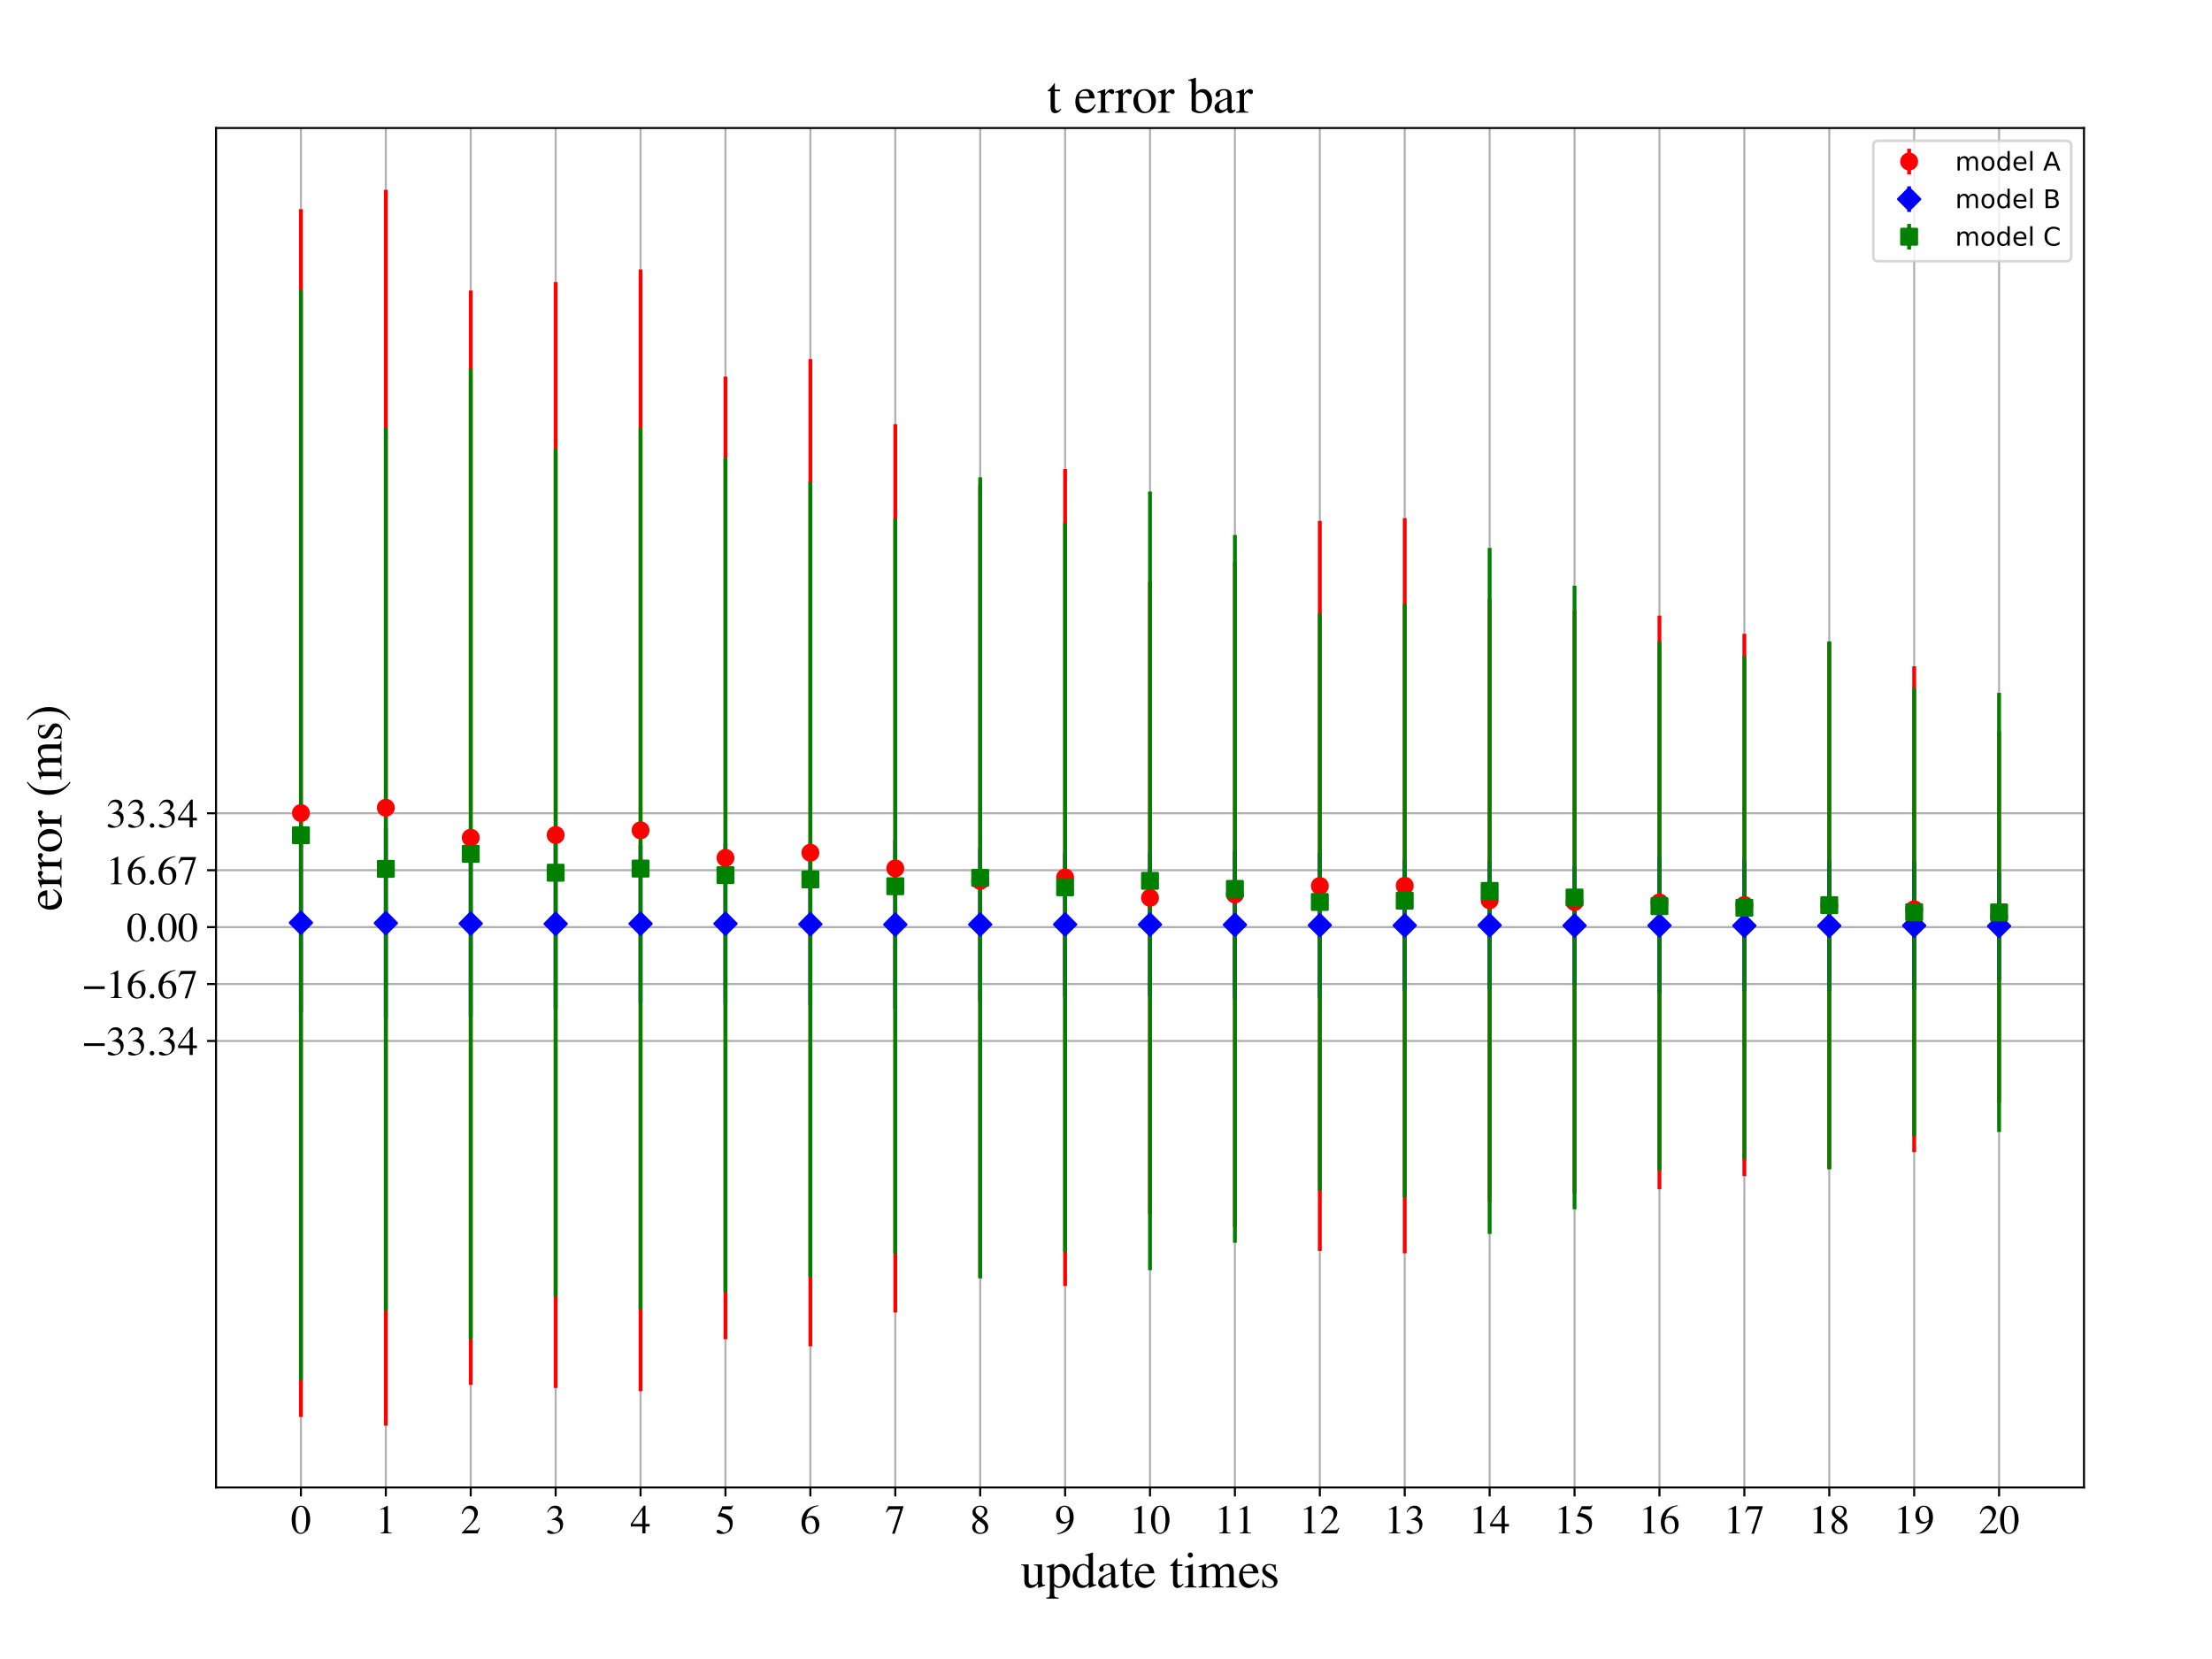 <?xml version="1.0" encoding="utf-8" standalone="no"?>
<!DOCTYPE svg PUBLIC "-//W3C//DTD SVG 1.1//EN"
  "http://www.w3.org/Graphics/SVG/1.1/DTD/svg11.dtd">
<!-- Created with matplotlib (https://matplotlib.org/) -->
<svg height="648pt" version="1.1" viewBox="0 0 864 648" width="864pt" xmlns="http://www.w3.org/2000/svg" xmlns:xlink="http://www.w3.org/1999/xlink">
 <defs>
  <style type="text/css">
*{stroke-linecap:butt;stroke-linejoin:round;}
  </style>
 </defs>
 <g id="figure_1">
  <g id="patch_1">
   <path d="M 0 648 
L 864 648 
L 864 0 
L 0 0 
z
" style="fill:#ffffff;"/>
  </g>
  <g id="axes_1">
   <g id="patch_2">
    <path d="M 84.375 581 
L 814 581 
L 814 50 
L 84.375 50 
z
" style="fill:#ffffff;"/>
   </g>
   <g id="matplotlib.axis_1">
    <g id="xtick_1">
     <g id="line2d_1">
      <path clip-path="url(#p4f33242cc6)" d="M 117.54 581 
L 117.54 50 
" style="fill:none;stroke:#b0b0b0;stroke-linecap:square;stroke-width:0.8;"/>
     </g>
     <g id="line2d_2">
      <defs>
       <path d="M 0 0 
L 0 3.5 
" id="m537f8d27cb" style="stroke:#000000;stroke-width:0.8;"/>
      </defs>
      <g>
       <use style="stroke:#000000;stroke-width:0.8;" x="117.54" xlink:href="#m537f8d27cb" y="581"/>
      </g>
     </g>
     <g id="text_1">
      <!-- 0 -->
      <defs>
       <path d="M 47.594 17.797 
Q 35.203 -1.406 25 -1.406 
Q 14.797 -1.406 8.594 8.391 
Q 2.406 18.203 2.406 33.594 
Q 2.406 48.094 8.594 57.844 
Q 14.797 67.594 25.406 67.594 
Q 35.203 67.594 41.391 58 
Q 47.594 48.406 47.594 33 
Q 47.594 17.797 35.203 -1.406 
z
M 25.094 65 
Q 12 65 12 32.703 
Q 12 1.203 25 1.203 
Q 38 1.203 38 32.797 
Q 38 48.5 34.703 56.75 
Q 31.406 65 25.094 65 
z
" id="FreeSerif-48"/>
      </defs>
      <g transform="translate(113.54 598.928)scale(0.16 -0.16)">
       <use xlink:href="#FreeSerif-48"/>
      </g>
     </g>
    </g>
    <g id="xtick_2">
     <g id="line2d_3">
      <path clip-path="url(#p4f33242cc6)" d="M 150.705 581 
L 150.705 50 
" style="fill:none;stroke:#b0b0b0;stroke-linecap:square;stroke-width:0.8;"/>
     </g>
     <g id="line2d_4">
      <g>
       <use style="stroke:#000000;stroke-width:0.8;" x="150.705" xlink:href="#m537f8d27cb" y="581"/>
      </g>
     </g>
     <g id="text_2">
      <!-- 1 -->
      <defs>
       <path d="M 18.297 59.297 
Q 16.5 59.297 11.094 57.094 
L 11.094 58.5 
L 29.094 67.594 
L 29.906 67.406 
L 29.906 7.406 
Q 29.906 3.797 31.703 2.688 
Q 33.5 1.594 39.406 1.5 
L 39.406 0 
L 11.797 0 
L 11.797 1.5 
Q 17.406 1.703 19.344 3.141 
Q 21.297 4.594 21.297 9.297 
L 21.297 54.594 
Q 21.297 59.297 18.297 59.297 
z
" id="FreeSerif-49"/>
      </defs>
      <g transform="translate(146.705 598.928)scale(0.16 -0.16)">
       <use xlink:href="#FreeSerif-49"/>
      </g>
     </g>
    </g>
    <g id="xtick_3">
     <g id="line2d_5">
      <path clip-path="url(#p4f33242cc6)" d="M 183.869 581 
L 183.869 50 
" style="fill:none;stroke:#b0b0b0;stroke-linecap:square;stroke-width:0.8;"/>
     </g>
     <g id="line2d_6">
      <g>
       <use style="stroke:#000000;stroke-width:0.8;" x="183.869" xlink:href="#m537f8d27cb" y="581"/>
      </g>
     </g>
     <g id="text_3">
      <!-- 2 -->
      <defs>
       <path d="M 3.094 47.703 
Q 3.594 50 4.094 51.703 
Q 4.594 53.406 6.25 56.656 
Q 7.906 59.906 9.953 62.047 
Q 12 64.203 15.641 65.891 
Q 19.297 67.594 23.906 67.594 
Q 31.703 67.594 37.047 62.5 
Q 42.406 57.406 42.406 49.906 
Q 42.406 38.594 29.594 25.203 
L 12.797 7.594 
L 36.703 7.594 
Q 40.094 7.594 41.75 8.75 
Q 43.406 9.906 46.203 14.203 
L 47.5 13.703 
L 42 0 
L 3 0 
L 3 1.203 
L 20.797 20.094 
Q 33.797 33.906 33.797 46.094 
Q 33.797 52.406 29.891 56.297 
Q 26 60.203 19.703 60.203 
Q 14.5 60.203 11.344 57.344 
Q 8.203 54.5 5.203 47.203 
z
" id="FreeSerif-50"/>
      </defs>
      <g transform="translate(179.869 598.928)scale(0.16 -0.16)">
       <use xlink:href="#FreeSerif-50"/>
      </g>
     </g>
    </g>
    <g id="xtick_4">
     <g id="line2d_7">
      <path clip-path="url(#p4f33242cc6)" d="M 217.034 581 
L 217.034 50 
" style="fill:none;stroke:#b0b0b0;stroke-linecap:square;stroke-width:0.8;"/>
     </g>
     <g id="line2d_8">
      <g>
       <use style="stroke:#000000;stroke-width:0.8;" x="217.034" xlink:href="#m537f8d27cb" y="581"/>
      </g>
     </g>
     <g id="text_4">
      <!-- 3 -->
      <defs>
       <path d="M 8.094 7.797 
Q 10.406 7.797 14.953 5 
Q 19.5 2.203 22.906 2.203 
Q 28.406 2.203 32.203 6.5 
Q 36 10.797 36 17.094 
Q 36 21 34.641 24 
Q 33.297 27 31.188 28.641 
Q 29.094 30.297 26.188 31.344 
Q 23.297 32.406 20.75 32.703 
Q 18.203 33 15.297 33 
L 15.297 34.297 
Q 18.703 35.5 21.141 36.641 
Q 23.594 37.797 26.297 39.75 
Q 29 41.703 30.453 44.5 
Q 31.906 47.297 31.906 50.906 
Q 31.906 55.594 28.844 58.594 
Q 25.797 61.594 20.906 61.594 
Q 16.203 61.594 12.641 59.047 
Q 9.094 56.5 6 51 
L 4.5 51.406 
Q 7.094 58.5 11.547 63.047 
Q 16 67.594 24.203 67.594 
Q 31.094 67.594 35.438 63.797 
Q 39.797 60 39.797 53.906 
Q 39.797 49.797 37.688 46.688 
Q 35.594 43.594 30.406 40.094 
Q 36.406 37.5 39.797 33.453 
Q 43.203 29.406 43.203 21.906 
Q 43.203 11.297 35.344 4.938 
Q 27.5 -1.406 15.594 -1.406 
Q 10.406 -1.406 7.344 0.141 
Q 4.297 1.703 4.297 4.297 
Q 4.297 5.906 5.344 6.844 
Q 6.406 7.797 8.094 7.797 
z
" id="FreeSerif-51"/>
      </defs>
      <g transform="translate(213.034 598.928)scale(0.16 -0.16)">
       <use xlink:href="#FreeSerif-51"/>
      </g>
     </g>
    </g>
    <g id="xtick_5">
     <g id="line2d_9">
      <path clip-path="url(#p4f33242cc6)" d="M 250.199 581 
L 250.199 50 
" style="fill:none;stroke:#b0b0b0;stroke-linecap:square;stroke-width:0.8;"/>
     </g>
     <g id="line2d_10">
      <g>
       <use style="stroke:#000000;stroke-width:0.8;" x="250.199" xlink:href="#m537f8d27cb" y="581"/>
      </g>
     </g>
     <g id="text_5">
      <!-- 4 -->
      <defs>
       <path d="M 47.203 23.094 
L 47.203 16.703 
L 37 16.703 
L 37 0 
L 29.297 0 
L 29.297 16.703 
L 1.203 16.703 
L 1.203 23.094 
L 32.594 67.594 
L 37 67.594 
L 37 23.094 
z
M 29.203 23.094 
L 29.203 57.406 
L 5.203 23.094 
z
" id="FreeSerif-52"/>
      </defs>
      <g transform="translate(246.199 598.928)scale(0.16 -0.16)">
       <use xlink:href="#FreeSerif-52"/>
      </g>
     </g>
    </g>
    <g id="xtick_6">
     <g id="line2d_11">
      <path clip-path="url(#p4f33242cc6)" d="M 283.364 581 
L 283.364 50 
" style="fill:none;stroke:#b0b0b0;stroke-linecap:square;stroke-width:0.8;"/>
     </g>
     <g id="line2d_12">
      <g>
       <use style="stroke:#000000;stroke-width:0.8;" x="283.364" xlink:href="#m537f8d27cb" y="581"/>
      </g>
     </g>
     <g id="text_6">
      <!-- 5 -->
      <defs>
       <path d="M 35.703 19.406 
Q 35.703 24.703 33.344 28.797 
Q 31 32.906 27.641 35.156 
Q 24.297 37.406 20.141 38.844 
Q 16 40.297 12.953 40.75 
Q 9.906 41.203 7.594 41.203 
Q 6.406 41.203 6.406 42 
Q 6.406 42.297 6.5 42.5 
L 17.406 66.203 
L 38.297 66.203 
Q 39.906 66.203 40.844 66.703 
Q 41.797 67.203 42.906 68.797 
L 43.797 68.094 
L 40 59.203 
Q 39.594 58.297 37.703 58.297 
L 18.094 58.297 
L 13.906 49.797 
Q 28.5 47.203 35.594 41.344 
Q 42.703 35.5 42.703 24.203 
Q 42.703 18.297 40.844 13.688 
Q 39 9.094 36.141 6.297 
Q 33.297 3.5 29.547 1.703 
Q 25.797 -0.094 22.344 -0.75 
Q 18.906 -1.406 15.406 -1.406 
Q 9.797 -1.406 6.5 0.25 
Q 3.203 1.906 3.203 4.797 
Q 3.203 8.5 7.5 8.5 
Q 10.297 8.5 14.75 5.391 
Q 19.203 2.297 21.797 2.297 
Q 27.703 2.297 31.703 7.25 
Q 35.703 12.203 35.703 19.406 
z
" id="FreeSerif-53"/>
      </defs>
      <g transform="translate(279.364 598.928)scale(0.16 -0.16)">
       <use xlink:href="#FreeSerif-53"/>
      </g>
     </g>
    </g>
    <g id="xtick_7">
     <g id="line2d_13">
      <path clip-path="url(#p4f33242cc6)" d="M 316.528 581 
L 316.528 50 
" style="fill:none;stroke:#b0b0b0;stroke-linecap:square;stroke-width:0.8;"/>
     </g>
     <g id="line2d_14">
      <g>
       <use style="stroke:#000000;stroke-width:0.8;" x="316.528" xlink:href="#m537f8d27cb" y="581"/>
      </g>
     </g>
     <g id="text_7">
      <!-- 6 -->
      <defs>
       <path d="M 25.797 -1.406 
Q 15.703 -1.406 9.547 6.641 
Q 3.406 14.703 3.406 27.906 
Q 3.406 32 4.203 36.344 
Q 5 40.703 7.703 46.25 
Q 10.406 51.797 14.703 56.188 
Q 19 60.594 26.75 64.047 
Q 34.5 67.5 44.594 68.406 
L 44.797 66.797 
Q 33 64.906 25.094 57.25 
Q 17.203 49.594 15.203 38.297 
Q 19.906 41.094 22.297 41.938 
Q 24.703 42.797 28 42.797 
Q 36.594 42.797 41.688 37.141 
Q 46.797 31.5 46.797 21.906 
Q 46.797 11.594 40.938 5.094 
Q 35.094 -1.406 25.797 -1.406 
z
M 24.203 38.203 
Q 17.406 38.203 15.047 35.203 
Q 12.703 32.203 12.703 26.297 
Q 12.703 14.703 16.5 8.047 
Q 20.297 1.406 26.906 1.406 
Q 32.203 1.406 35 5.844 
Q 37.797 10.297 37.797 18.5 
Q 37.797 27.906 34.25 33.047 
Q 30.703 38.203 24.203 38.203 
z
" id="FreeSerif-54"/>
      </defs>
      <g transform="translate(312.528 598.928)scale(0.16 -0.16)">
       <use xlink:href="#FreeSerif-54"/>
      </g>
     </g>
    </g>
    <g id="xtick_8">
     <g id="line2d_15">
      <path clip-path="url(#p4f33242cc6)" d="M 349.693 581 
L 349.693 50 
" style="fill:none;stroke:#b0b0b0;stroke-linecap:square;stroke-width:0.8;"/>
     </g>
     <g id="line2d_16">
      <g>
       <use style="stroke:#000000;stroke-width:0.8;" x="349.693" xlink:href="#m537f8d27cb" y="581"/>
      </g>
     </g>
     <g id="text_8">
      <!-- 7 -->
      <defs>
       <path d="M 44.906 66.203 
L 44.906 64.594 
L 23.703 -0.797 
L 17.203 -0.797 
L 37 58.797 
L 15.297 58.797 
Q 11.203 58.797 9.047 57.297 
Q 6.906 55.797 3.703 50.703 
L 2 51.5 
L 7.906 66.203 
z
" id="FreeSerif-55"/>
      </defs>
      <g transform="translate(345.693 598.928)scale(0.16 -0.16)">
       <use xlink:href="#FreeSerif-55"/>
      </g>
     </g>
    </g>
    <g id="xtick_9">
     <g id="line2d_17">
      <path clip-path="url(#p4f33242cc6)" d="M 382.858 581 
L 382.858 50 
" style="fill:none;stroke:#b0b0b0;stroke-linecap:square;stroke-width:0.8;"/>
     </g>
     <g id="line2d_18">
      <g>
       <use style="stroke:#000000;stroke-width:0.8;" x="382.858" xlink:href="#m537f8d27cb" y="581"/>
      </g>
     </g>
     <g id="text_9">
      <!-- 8 -->
      <defs>
       <path d="M 29 37.094 
Q 38 30.406 41.25 25.844 
Q 44.5 21.297 44.5 15.5 
Q 44.5 7.797 39.141 3.188 
Q 33.797 -1.406 24.797 -1.406 
Q 16.297 -1.406 10.938 3.188 
Q 5.594 7.797 5.594 15.094 
Q 5.594 20.203 8.047 23.641 
Q 10.5 27.094 18.594 33.203 
Q 10.703 40.094 8.453 43.5 
Q 6.203 46.906 6.203 51.797 
Q 6.203 58.594 11.594 63.094 
Q 17 67.594 25.203 67.594 
Q 32.703 67.594 37.547 63.594 
Q 42.406 59.594 42.406 53.406 
Q 42.406 48.297 39.406 44.688 
Q 36.406 41.094 29 37.094 
z
M 21.203 31.203 
Q 16.797 27.703 15 24.203 
Q 13.203 20.703 13.203 15.906 
Q 13.203 9.406 16.703 5.406 
Q 20.203 1.406 25.906 1.406 
Q 30.797 1.406 33.844 4.453 
Q 36.906 7.5 36.906 12.406 
Q 36.906 14 36.547 15.391 
Q 36.203 16.797 35.844 17.844 
Q 35.5 18.906 34.453 20.203 
Q 33.406 21.5 32.75 22.25 
Q 32.094 23 30.391 24.391 
Q 28.703 25.797 27.844 26.391 
Q 27 27 24.641 28.703 
Q 22.297 30.406 21.203 31.203 
z
M 26.094 38.906 
Q 26.203 39 27.453 39.844 
Q 28.703 40.703 29.25 41.203 
Q 29.797 41.703 30.938 42.75 
Q 32.094 43.797 32.688 44.75 
Q 33.297 45.703 34.047 47.047 
Q 34.797 48.406 35.141 50.047 
Q 35.5 51.703 35.5 53.5 
Q 35.5 58.703 32.5 61.75 
Q 29.5 64.797 24.406 64.797 
Q 19.703 64.797 16.641 62 
Q 13.594 59.203 13.594 54.906 
Q 13.594 50.703 16.5 47 
Q 19.406 43.297 26.094 38.906 
z
" id="FreeSerif-56"/>
      </defs>
      <g transform="translate(378.858 598.928)scale(0.16 -0.16)">
       <use xlink:href="#FreeSerif-56"/>
      </g>
     </g>
    </g>
    <g id="xtick_10">
     <g id="line2d_19">
      <path clip-path="url(#p4f33242cc6)" d="M 416.023 581 
L 416.023 50 
" style="fill:none;stroke:#b0b0b0;stroke-linecap:square;stroke-width:0.8;"/>
     </g>
     <g id="line2d_20">
      <g>
       <use style="stroke:#000000;stroke-width:0.8;" x="416.023" xlink:href="#m537f8d27cb" y="581"/>
      </g>
     </g>
     <g id="text_10">
      <!-- 9 -->
      <defs>
       <path d="M 5.906 -2.203 
L 5.594 -0.203 
Q 17 1.797 24.953 9.5 
Q 32.906 17.203 36 29.406 
Q 28.594 23.703 21 23.703 
Q 12.906 23.703 7.953 29.297 
Q 3 34.906 3 44 
Q 3 54.094 8.953 60.844 
Q 14.906 67.594 23.797 67.594 
Q 33.5 67.594 39.703 59.688 
Q 45.906 51.797 45.906 39.406 
Q 45.906 35.406 45.203 31.203 
Q 44.5 27 41.953 21.25 
Q 39.406 15.5 35.297 10.953 
Q 31.203 6.406 23.594 2.703 
Q 16 -1 5.906 -2.203 
z
M 24.594 28 
Q 26.5 28 28.891 28.547 
Q 31.297 29.094 33.75 30.938 
Q 36.203 32.797 36.203 35.5 
L 36.203 39.406 
Q 36.203 64.797 23 64.797 
Q 19.906 64.797 17.703 63.141 
Q 15.5 61.5 14.344 58.797 
Q 13.203 56.094 12.703 53.297 
Q 12.203 50.5 12.203 47.406 
Q 12.203 38.5 15.547 33.25 
Q 18.906 28 24.594 28 
z
" id="FreeSerif-57"/>
      </defs>
      <g transform="translate(412.023 598.928)scale(0.16 -0.16)">
       <use xlink:href="#FreeSerif-57"/>
      </g>
     </g>
    </g>
    <g id="xtick_11">
     <g id="line2d_21">
      <path clip-path="url(#p4f33242cc6)" d="M 449.188 581 
L 449.188 50 
" style="fill:none;stroke:#b0b0b0;stroke-linecap:square;stroke-width:0.8;"/>
     </g>
     <g id="line2d_22">
      <g>
       <use style="stroke:#000000;stroke-width:0.8;" x="449.188" xlink:href="#m537f8d27cb" y="581"/>
      </g>
     </g>
     <g id="text_11">
      <!-- 10 -->
      <g transform="translate(441.188 598.928)scale(0.16 -0.16)">
       <use xlink:href="#FreeSerif-49"/>
       <use x="50" xlink:href="#FreeSerif-48"/>
      </g>
     </g>
    </g>
    <g id="xtick_12">
     <g id="line2d_23">
      <path clip-path="url(#p4f33242cc6)" d="M 482.352 581 
L 482.352 50 
" style="fill:none;stroke:#b0b0b0;stroke-linecap:square;stroke-width:0.8;"/>
     </g>
     <g id="line2d_24">
      <g>
       <use style="stroke:#000000;stroke-width:0.8;" x="482.352" xlink:href="#m537f8d27cb" y="581"/>
      </g>
     </g>
     <g id="text_12">
      <!-- 11 -->
      <g transform="translate(474.352 598.928)scale(0.16 -0.16)">
       <use xlink:href="#FreeSerif-49"/>
       <use x="50" xlink:href="#FreeSerif-49"/>
      </g>
     </g>
    </g>
    <g id="xtick_13">
     <g id="line2d_25">
      <path clip-path="url(#p4f33242cc6)" d="M 515.517 581 
L 515.517 50 
" style="fill:none;stroke:#b0b0b0;stroke-linecap:square;stroke-width:0.8;"/>
     </g>
     <g id="line2d_26">
      <g>
       <use style="stroke:#000000;stroke-width:0.8;" x="515.517" xlink:href="#m537f8d27cb" y="581"/>
      </g>
     </g>
     <g id="text_13">
      <!-- 12 -->
      <g transform="translate(507.517 598.928)scale(0.16 -0.16)">
       <use xlink:href="#FreeSerif-49"/>
       <use x="50" xlink:href="#FreeSerif-50"/>
      </g>
     </g>
    </g>
    <g id="xtick_14">
     <g id="line2d_27">
      <path clip-path="url(#p4f33242cc6)" d="M 548.682 581 
L 548.682 50 
" style="fill:none;stroke:#b0b0b0;stroke-linecap:square;stroke-width:0.8;"/>
     </g>
     <g id="line2d_28">
      <g>
       <use style="stroke:#000000;stroke-width:0.8;" x="548.682" xlink:href="#m537f8d27cb" y="581"/>
      </g>
     </g>
     <g id="text_14">
      <!-- 13 -->
      <g transform="translate(540.682 598.928)scale(0.16 -0.16)">
       <use xlink:href="#FreeSerif-49"/>
       <use x="50" xlink:href="#FreeSerif-51"/>
      </g>
     </g>
    </g>
    <g id="xtick_15">
     <g id="line2d_29">
      <path clip-path="url(#p4f33242cc6)" d="M 581.847 581 
L 581.847 50 
" style="fill:none;stroke:#b0b0b0;stroke-linecap:square;stroke-width:0.8;"/>
     </g>
     <g id="line2d_30">
      <g>
       <use style="stroke:#000000;stroke-width:0.8;" x="581.847" xlink:href="#m537f8d27cb" y="581"/>
      </g>
     </g>
     <g id="text_15">
      <!-- 14 -->
      <g transform="translate(573.847 598.928)scale(0.16 -0.16)">
       <use xlink:href="#FreeSerif-49"/>
       <use x="50" xlink:href="#FreeSerif-52"/>
      </g>
     </g>
    </g>
    <g id="xtick_16">
     <g id="line2d_31">
      <path clip-path="url(#p4f33242cc6)" d="M 615.011 581 
L 615.011 50 
" style="fill:none;stroke:#b0b0b0;stroke-linecap:square;stroke-width:0.8;"/>
     </g>
     <g id="line2d_32">
      <g>
       <use style="stroke:#000000;stroke-width:0.8;" x="615.011" xlink:href="#m537f8d27cb" y="581"/>
      </g>
     </g>
     <g id="text_16">
      <!-- 15 -->
      <g transform="translate(607.011 598.928)scale(0.16 -0.16)">
       <use xlink:href="#FreeSerif-49"/>
       <use x="50" xlink:href="#FreeSerif-53"/>
      </g>
     </g>
    </g>
    <g id="xtick_17">
     <g id="line2d_33">
      <path clip-path="url(#p4f33242cc6)" d="M 648.176 581 
L 648.176 50 
" style="fill:none;stroke:#b0b0b0;stroke-linecap:square;stroke-width:0.8;"/>
     </g>
     <g id="line2d_34">
      <g>
       <use style="stroke:#000000;stroke-width:0.8;" x="648.176" xlink:href="#m537f8d27cb" y="581"/>
      </g>
     </g>
     <g id="text_17">
      <!-- 16 -->
      <g transform="translate(640.176 598.928)scale(0.16 -0.16)">
       <use xlink:href="#FreeSerif-49"/>
       <use x="50" xlink:href="#FreeSerif-54"/>
      </g>
     </g>
    </g>
    <g id="xtick_18">
     <g id="line2d_35">
      <path clip-path="url(#p4f33242cc6)" d="M 681.341 581 
L 681.341 50 
" style="fill:none;stroke:#b0b0b0;stroke-linecap:square;stroke-width:0.8;"/>
     </g>
     <g id="line2d_36">
      <g>
       <use style="stroke:#000000;stroke-width:0.8;" x="681.341" xlink:href="#m537f8d27cb" y="581"/>
      </g>
     </g>
     <g id="text_18">
      <!-- 17 -->
      <g transform="translate(673.341 598.928)scale(0.16 -0.16)">
       <use xlink:href="#FreeSerif-49"/>
       <use x="50" xlink:href="#FreeSerif-55"/>
      </g>
     </g>
    </g>
    <g id="xtick_19">
     <g id="line2d_37">
      <path clip-path="url(#p4f33242cc6)" d="M 714.506 581 
L 714.506 50 
" style="fill:none;stroke:#b0b0b0;stroke-linecap:square;stroke-width:0.8;"/>
     </g>
     <g id="line2d_38">
      <g>
       <use style="stroke:#000000;stroke-width:0.8;" x="714.506" xlink:href="#m537f8d27cb" y="581"/>
      </g>
     </g>
     <g id="text_19">
      <!-- 18 -->
      <g transform="translate(706.506 598.928)scale(0.16 -0.16)">
       <use xlink:href="#FreeSerif-49"/>
       <use x="50" xlink:href="#FreeSerif-56"/>
      </g>
     </g>
    </g>
    <g id="xtick_20">
     <g id="line2d_39">
      <path clip-path="url(#p4f33242cc6)" d="M 747.67 581 
L 747.67 50 
" style="fill:none;stroke:#b0b0b0;stroke-linecap:square;stroke-width:0.8;"/>
     </g>
     <g id="line2d_40">
      <g>
       <use style="stroke:#000000;stroke-width:0.8;" x="747.67" xlink:href="#m537f8d27cb" y="581"/>
      </g>
     </g>
     <g id="text_20">
      <!-- 19 -->
      <g transform="translate(739.67 598.928)scale(0.16 -0.16)">
       <use xlink:href="#FreeSerif-49"/>
       <use x="50" xlink:href="#FreeSerif-57"/>
      </g>
     </g>
    </g>
    <g id="xtick_21">
     <g id="line2d_41">
      <path clip-path="url(#p4f33242cc6)" d="M 780.835 581 
L 780.835 50 
" style="fill:none;stroke:#b0b0b0;stroke-linecap:square;stroke-width:0.8;"/>
     </g>
     <g id="line2d_42">
      <g>
       <use style="stroke:#000000;stroke-width:0.8;" x="780.835" xlink:href="#m537f8d27cb" y="581"/>
      </g>
     </g>
     <g id="text_21">
      <!-- 20 -->
      <g transform="translate(772.835 598.928)scale(0.16 -0.16)">
       <use xlink:href="#FreeSerif-50"/>
       <use x="50" xlink:href="#FreeSerif-48"/>
      </g>
     </g>
    </g>
    <g id="text_22">
     <!-- update times -->
     <defs>
      <path d="M 48 5 
L 48 3.594 
Q 40.203 1.5 34.297 -0.906 
L 33.906 -0.703 
L 33.906 7.594 
Q 33.594 7.297 32.141 5.797 
Q 30.703 4.297 30.094 3.75 
Q 29.5 3.203 28.047 2.047 
Q 26.594 0.906 25.5 0.406 
Q 24.406 -0.094 22.703 -0.547 
Q 21 -1 19.297 -1 
Q 13.797 -1 10.5 2.547 
Q 7.203 6.094 7.203 12 
L 7.203 37.203 
Q 7.203 40.703 5.891 42.047 
Q 4.594 43.406 1 43.594 
L 1 45 
L 15.594 45 
L 15.594 12.406 
Q 15.594 9.297 17.688 7.047 
Q 19.797 4.797 22.703 4.797 
Q 23.797 4.797 25.297 5.094 
Q 26.797 5.406 28.75 6.25 
Q 30.703 7.094 32.047 8.938 
Q 33.406 10.797 33.406 13.5 
L 33.406 37 
Q 33.406 40.703 32.047 41.891 
Q 30.703 43.094 26 43.297 
L 26 45 
L 41.797 45 
L 41.797 10.703 
Q 41.797 7.203 42.891 6.094 
Q 44 5 47.5 5 
z
" id="FreeSerif-117"/>
      <path d="M 1.406 39.297 
L 1.406 40.906 
Q 7.703 42.797 15.797 46 
L 16.406 45.797 
L 16.406 38.094 
Q 22.797 46 30.797 46 
Q 38.094 46 42.797 40 
Q 47.5 34 47.5 24.703 
Q 47.5 13.797 41.453 6.391 
Q 35.406 -1 26.5 -1 
Q 23.297 -1 21.141 -0.094 
Q 19 0.797 16.406 3.297 
L 16.406 -12.406 
Q 16.406 -17.094 18 -18.438 
Q 19.594 -19.797 25.203 -19.906 
L 25.203 -21.703 
L 1 -21.703 
L 1 -20 
Q 5.406 -19.594 6.703 -18.297 
Q 8 -17 8 -13.094 
L 8 33.703 
Q 8 37.203 7.203 38.297 
Q 6.406 39.406 3.906 39.406 
Q 2.297 39.406 1.406 39.297 
z
M 16.406 33.406 
L 16.406 8.797 
Q 16.406 6.594 19.844 4.391 
Q 23.297 2.203 26.797 2.203 
Q 32.203 2.203 35.547 7.344 
Q 38.906 12.5 38.906 20.797 
Q 38.906 29.5 35.547 34.75 
Q 32.203 40 26.594 40 
Q 23.094 40 19.75 37.797 
Q 16.406 35.594 16.406 33.406 
z
" id="FreeSerif-112"/>
      <path d="M 34.203 -1 
L 33.797 -0.703 
L 33.797 5.703 
Q 29 -1 21 -1 
Q 12.703 -1 7.594 4.953 
Q 2.5 10.906 2.5 20.5 
Q 2.5 31.094 8.594 38.547 
Q 14.703 46 23.297 46 
Q 28.703 46 33.797 41.703 
L 33.797 57.297 
Q 33.797 60.406 32.891 61.406 
Q 32 62.406 29.203 62.406 
Q 27.797 62.406 27 62.297 
L 27 63.906 
Q 36.094 66.297 41.703 68.297 
L 42.203 68.094 
L 42.203 11.406 
Q 42.203 7.906 43.047 6.797 
Q 43.906 5.703 46.594 5.703 
Q 47.094 5.703 48.906 5.797 
L 48.906 4.203 
z
M 24.906 4.203 
Q 28.703 4.203 31.25 6.344 
Q 33.797 8.5 33.797 10.203 
L 33.797 33.203 
Q 33.797 37.203 30.688 40.203 
Q 27.594 43.203 23.594 43.203 
Q 17.906 43.203 14.5 38.094 
Q 11.094 33 11.094 24.5 
Q 11.094 15.297 14.891 9.75 
Q 18.703 4.203 24.906 4.203 
z
" id="FreeSerif-100"/>
      <path d="M 2.5 9.703 
Q 2.5 11.5 2.891 13.047 
Q 3.297 14.594 4.297 15.938 
Q 5.297 17.297 6.188 18.391 
Q 7.094 19.5 8.891 20.641 
Q 10.703 21.797 11.891 22.547 
Q 13.094 23.297 15.547 24.344 
Q 18 25.406 19.297 25.953 
Q 20.594 26.5 23.391 27.594 
Q 26.203 28.703 27.5 29.203 
L 27.5 35.297 
Q 27.5 43.594 19.906 43.594 
Q 16.906 43.594 14.797 42.141 
Q 12.703 40.703 12.703 38.703 
Q 12.703 37.906 12.953 36.5 
Q 13.203 35.094 13.203 34.703 
Q 13.203 33 11.844 31.75 
Q 10.5 30.5 8.703 30.5 
Q 7 30.5 5.703 31.797 
Q 4.406 33.094 4.406 34.797 
Q 4.406 39.5 9.25 42.75 
Q 14.094 46 21.203 46 
Q 29.406 46 32.5 42.047 
Q 35.594 38.094 35.594 30 
L 35.594 10.5 
Q 35.594 7.203 36.25 5.953 
Q 36.906 4.703 38.594 4.703 
Q 40.703 4.703 43 6.594 
L 43 4 
Q 40.406 1.094 38.453 0.047 
Q 36.5 -1 34 -1 
Q 30.906 -1 29.453 0.703 
Q 28 2.406 27.594 6.297 
Q 19 -1 13 -1 
Q 8.406 -1 5.453 2 
Q 2.5 5 2.5 9.703 
z
M 27.5 12.297 
L 27.5 26.797 
Q 18.5 23.5 14.891 20.391 
Q 11.297 17.297 11.297 12.906 
Q 11.297 8.797 13.297 6.797 
Q 15.297 4.797 17.594 4.797 
Q 21 4.797 24.906 7.094 
Q 26.5 8 27 9 
Q 27.5 10 27.5 12.297 
z
" id="FreeSerif-97"/>
      <path d="M 25.906 45 
L 25.906 41.797 
L 15.797 41.797 
L 15.797 13.203 
Q 15.797 8.5 17 6.344 
Q 18.203 4.203 21 4.203 
Q 24.094 4.203 27 7.703 
L 28.297 6.594 
Q 23.5 -1 16.297 -1 
Q 7.406 -1 7.406 11.703 
L 7.406 41.797 
L 2.094 41.797 
Q 1.703 42.094 1.703 42.5 
Q 1.703 43 2 43.297 
Q 2.297 43.594 3.141 44.141 
Q 4 44.703 5.203 45.641 
Q 6.406 46.594 8.5 49.094 
Q 10.594 51.594 13.094 55.094 
Q 14.703 57.406 15.094 57.906 
Q 15.797 57.906 15.797 56.594 
L 15.797 45 
z
" id="FreeSerif-116"/>
      <path d="M 9.703 27.703 
Q 9.906 21.406 11.406 16.844 
Q 12.906 12.297 15.297 10.047 
Q 17.703 7.797 20.141 6.844 
Q 22.594 5.906 25.297 5.906 
Q 30.094 5.906 33.641 8.297 
Q 37.203 10.703 40.797 16.406 
L 42.406 15.703 
Q 39.297 7.594 33.797 3.297 
Q 28.297 -1 21.203 -1 
Q 12.594 -1 7.547 5.047 
Q 2.5 11.094 2.5 21.406 
Q 2.5 32.5 8.344 39.25 
Q 14.203 46 23.406 46 
Q 31 46 35.203 41.453 
Q 39.406 36.906 40.5 27.703 
z
M 9.906 30.906 
L 30.297 30.906 
Q 29.297 37.406 27.188 39.906 
Q 25.094 42.406 20.5 42.406 
Q 11.5 42.406 9.906 30.906 
z
" id="FreeSerif-101"/>
      <path id="FreeSerif-32"/>
      <path d="M 6.203 39.297 
Q 4 39.297 2 39 
L 2 40.5 
Q 9 42.5 17.5 46 
L 17.906 45.703 
L 17.906 10.203 
Q 17.906 4.797 19.156 3.344 
Q 20.406 1.906 25.297 1.5 
L 25.297 0 
L 1.594 0 
L 1.594 1.5 
Q 6.797 1.797 8.141 3.297 
Q 9.5 4.797 9.5 10.203 
L 9.5 33.406 
Q 9.5 36.703 8.75 38 
Q 8 39.297 6.203 39.297 
z
M 12.797 68.297 
Q 15 68.297 16.5 66.797 
Q 18 65.297 18 63.203 
Q 18 61 16.5 59.547 
Q 15 58.094 12.797 58.094 
Q 10.703 58.094 9.25 59.594 
Q 7.797 61.094 7.797 63.188 
Q 7.797 65.297 9.297 66.797 
Q 10.797 68.297 12.797 68.297 
z
" id="FreeSerif-105"/>
      <path d="M 1.297 39.797 
L 1.297 41.5 
Q 8.5 43.5 15.297 46 
L 16 45.797 
L 16 38.297 
Q 22.203 43 25.203 44.5 
Q 28.203 46 31.5 46 
Q 39.406 46 42.094 37.594 
Q 49.906 46 58.406 46 
Q 70 46 70 28.203 
L 70 7.594 
Q 70 2 74.297 1.703 
L 76.906 1.5 
L 76.906 0 
L 55 0 
L 55 1.5 
Q 59.406 2 60.5 3.203 
Q 61.594 4.406 61.594 8.703 
L 61.594 29.797 
Q 61.594 36 60 38.391 
Q 58.406 40.797 54.094 40.797 
Q 47.5 40.797 43.203 34.703 
L 43.203 9.5 
Q 43.203 4.797 44.641 3.188 
Q 46.094 1.594 50.406 1.5 
L 50.406 0 
L 28 0 
L 28 1.5 
Q 32.297 1.797 33.547 3.094 
Q 34.797 4.406 34.797 8.594 
L 34.797 30.297 
Q 34.797 40.797 28.203 40.797 
Q 25.406 40.797 21.953 39.391 
Q 18.5 38 16.406 34.906 
L 16.406 6.703 
Q 16.406 3.797 17.797 2.75 
Q 19.203 1.703 23.203 1.5 
L 23.203 0 
L 1 0 
L 1 1.5 
Q 5.203 1.594 6.594 3 
Q 8 4.406 8 8.5 
L 8 33.797 
Q 8 37.406 7.25 38.797 
Q 6.5 40.203 4.5 40.203 
Q 3 40.203 1.297 39.797 
z
" id="FreeSerif-109"/>
      <path d="M 26.797 44 
Q 26.906 44 28.406 45 
L 29.5 45 
L 29.906 31.406 
L 28.406 31.406 
Q 26.703 38.094 24.203 40.891 
Q 21.703 43.703 17.406 43.703 
Q 14 43.703 11.844 41.797 
Q 9.703 39.906 9.703 36.906 
Q 9.703 32.594 14 30.094 
L 24.797 23.703 
Q 29.297 21 31.25 18.25 
Q 33.203 15.5 33.203 11.797 
Q 33.203 6.594 29.047 2.797 
Q 24.906 -1 19.094 -1 
Q 16.594 -1 12.391 -0.094 
Q 8.203 0.797 7.203 0.797 
Q 5.703 0.797 4.906 -0.406 
L 3.594 -0.406 
L 3.594 15.203 
L 5.203 15.203 
Q 6.797 8.203 9 5.297 
Q 12.203 1.203 17.906 1.203 
Q 21.703 1.203 23.953 3.141 
Q 26.203 5.094 26.203 8.406 
Q 26.203 12.906 21 15.906 
L 15.203 19.203 
Q 8.797 22.797 6.141 26.094 
Q 3.5 29.406 3.5 33.594 
Q 3.5 39 7.344 42.453 
Q 11.203 45.906 17.094 45.906 
Q 20.406 45.906 23.297 44.953 
Q 26.203 44 26.797 44 
z
" id="FreeSerif-115"/>
     </defs>
     <g transform="translate(398.673 620.059)scale(0.2 -0.2)">
      <use xlink:href="#FreeSerif-117"/>
      <use x="48.984" xlink:href="#FreeSerif-112"/>
      <use x="98.984" xlink:href="#FreeSerif-100"/>
      <use x="148.884" xlink:href="#FreeSerif-97"/>
      <use x="192.369" xlink:href="#FreeSerif-116"/>
      <use x="220.669" xlink:href="#FreeSerif-101"/>
      <use x="265.069" xlink:href="#FreeSerif-32"/>
      <use x="290.069" xlink:href="#FreeSerif-116"/>
      <use x="318.369" xlink:href="#FreeSerif-105"/>
      <use x="346.153" xlink:href="#FreeSerif-109"/>
      <use x="424.037" xlink:href="#FreeSerif-101"/>
      <use x="468.422" xlink:href="#FreeSerif-115"/>
     </g>
    </g>
   </g>
   <g id="matplotlib.axis_2">
    <g id="ytick_1">
     <g id="line2d_43">
      <path clip-path="url(#p4f33242cc6)" d="M 84.375 406.604 
L 814 406.604 
" style="fill:none;stroke:#b0b0b0;stroke-linecap:square;stroke-width:0.8;"/>
     </g>
     <g id="line2d_44">
      <defs>
       <path d="M 0 0 
L -3.5 0 
" id="m7f7864701e" style="stroke:#000000;stroke-width:0.8;"/>
      </defs>
      <g>
       <use style="stroke:#000000;stroke-width:0.8;" x="84.375" xlink:href="#m7f7864701e" y="406.604"/>
      </g>
     </g>
     <g id="text_23">
      <!-- −33.34 -->
      <defs>
       <path d="M 3 22 
L 3 28.594 
L 53.406 28.594 
L 53.406 22 
z
" id="FreeSerif-8722"/>
       <path d="M 12.5 10 
Q 14.797 10 16.438 8.297 
Q 18.094 6.594 18.094 4.297 
Q 18.094 2.094 16.391 0.5 
Q 14.703 -1.094 12.406 -1.094 
Q 10.203 -1.094 8.594 0.5 
Q 7 2.094 7 4.297 
Q 7 6.594 8.641 8.297 
Q 10.297 10 12.5 10 
z
" id="FreeSerif-46"/>
      </defs>
      <g transform="translate(32.35 412.068)scale(0.16 -0.16)">
       <use xlink:href="#FreeSerif-8722"/>
       <use x="56.4" xlink:href="#FreeSerif-51"/>
       <use x="106.4" xlink:href="#FreeSerif-51"/>
       <use x="156.4" xlink:href="#FreeSerif-46"/>
       <use x="181.4" xlink:href="#FreeSerif-51"/>
       <use x="231.4" xlink:href="#FreeSerif-52"/>
      </g>
     </g>
    </g>
    <g id="ytick_2">
     <g id="line2d_45">
      <path clip-path="url(#p4f33242cc6)" d="M 84.375 384.37 
L 814 384.37 
" style="fill:none;stroke:#b0b0b0;stroke-linecap:square;stroke-width:0.8;"/>
     </g>
     <g id="line2d_46">
      <g>
       <use style="stroke:#000000;stroke-width:0.8;" x="84.375" xlink:href="#m7f7864701e" y="384.37"/>
      </g>
     </g>
     <g id="text_24">
      <!-- −16.67 -->
      <g transform="translate(32.35 389.833)scale(0.16 -0.16)">
       <use xlink:href="#FreeSerif-8722"/>
       <use x="56.4" xlink:href="#FreeSerif-49"/>
       <use x="106.4" xlink:href="#FreeSerif-54"/>
       <use x="156.4" xlink:href="#FreeSerif-46"/>
       <use x="181.4" xlink:href="#FreeSerif-54"/>
       <use x="231.4" xlink:href="#FreeSerif-55"/>
      </g>
     </g>
    </g>
    <g id="ytick_3">
     <g id="line2d_47">
      <path clip-path="url(#p4f33242cc6)" d="M 84.375 362.136 
L 814 362.136 
" style="fill:none;stroke:#b0b0b0;stroke-linecap:square;stroke-width:0.8;"/>
     </g>
     <g id="line2d_48">
      <g>
       <use style="stroke:#000000;stroke-width:0.8;" x="84.375" xlink:href="#m7f7864701e" y="362.136"/>
      </g>
     </g>
     <g id="text_25">
      <!-- 0.00 -->
      <g transform="translate(49.375 367.599)scale(0.16 -0.16)">
       <use xlink:href="#FreeSerif-48"/>
       <use x="50" xlink:href="#FreeSerif-46"/>
       <use x="75" xlink:href="#FreeSerif-48"/>
       <use x="125" xlink:href="#FreeSerif-48"/>
      </g>
     </g>
    </g>
    <g id="ytick_4">
     <g id="line2d_49">
      <path clip-path="url(#p4f33242cc6)" d="M 84.375 339.901 
L 814 339.901 
" style="fill:none;stroke:#b0b0b0;stroke-linecap:square;stroke-width:0.8;"/>
     </g>
     <g id="line2d_50">
      <g>
       <use style="stroke:#000000;stroke-width:0.8;" x="84.375" xlink:href="#m7f7864701e" y="339.901"/>
      </g>
     </g>
     <g id="text_26">
      <!-- 16.67 -->
      <g transform="translate(41.375 345.365)scale(0.16 -0.16)">
       <use xlink:href="#FreeSerif-49"/>
       <use x="50" xlink:href="#FreeSerif-54"/>
       <use x="100" xlink:href="#FreeSerif-46"/>
       <use x="125" xlink:href="#FreeSerif-54"/>
       <use x="175" xlink:href="#FreeSerif-55"/>
      </g>
     </g>
    </g>
    <g id="ytick_5">
     <g id="line2d_51">
      <path clip-path="url(#p4f33242cc6)" d="M 84.375 317.667 
L 814 317.667 
" style="fill:none;stroke:#b0b0b0;stroke-linecap:square;stroke-width:0.8;"/>
     </g>
     <g id="line2d_52">
      <g>
       <use style="stroke:#000000;stroke-width:0.8;" x="84.375" xlink:href="#m7f7864701e" y="317.667"/>
      </g>
     </g>
     <g id="text_27">
      <!-- 33.34 -->
      <g transform="translate(41.375 323.131)scale(0.16 -0.16)">
       <use xlink:href="#FreeSerif-51"/>
       <use x="50" xlink:href="#FreeSerif-51"/>
       <use x="100" xlink:href="#FreeSerif-46"/>
       <use x="125" xlink:href="#FreeSerif-51"/>
       <use x="175" xlink:href="#FreeSerif-52"/>
      </g>
     </g>
    </g>
    <g id="text_28">
     <!-- error (ms) -->
     <defs>
      <path d="M 30.094 36.203 
Q 28.594 36.203 26.391 37.953 
Q 24.203 39.703 23.5 39.703 
Q 21.5 39.703 19 36.797 
Q 16.5 33.906 16.5 31.5 
L 16.5 9 
Q 16.5 4.703 18.203 3.203 
Q 19.906 1.703 25 1.5 
L 25 0 
L 1 0 
L 1 1.5 
Q 5.797 2.406 6.938 3.5 
Q 8.094 4.594 8.094 8.406 
L 8.094 33.406 
Q 8.094 36.703 7.344 38.047 
Q 6.594 39.406 4.703 39.406 
Q 3.094 39.406 1.203 39 
L 1.203 40.594 
Q 9.203 43.203 16 46 
L 16.5 45.797 
L 16.5 36.594 
Q 20.203 41.906 22.797 43.953 
Q 25.406 46 28.5 46 
Q 31.094 46 32.547 44.594 
Q 34 43.203 34 40.703 
Q 34 38.594 32.953 37.391 
Q 31.906 36.203 30.094 36.203 
z
" id="FreeSerif-114"/>
      <path d="M 24.594 46 
Q 34.203 46 40.391 39.594 
Q 46.594 33.203 46.594 23.406 
Q 46.594 13 40.188 6 
Q 33.797 -1 24.391 -1 
Q 15 -1 8.75 5.75 
Q 2.5 12.5 2.5 22.594 
Q 2.5 32.906 8.641 39.453 
Q 14.797 46 24.594 46 
z
M 11.5 27.5 
Q 11.5 16.797 15.391 9.297 
Q 19.297 1.797 25.594 1.797 
Q 31.203 1.797 34.391 6.594 
Q 37.594 11.406 37.594 19.906 
Q 37.594 30.203 33.594 36.703 
Q 29.594 43.203 23.297 43.203 
Q 18 43.203 14.75 38.891 
Q 11.5 34.594 11.5 27.5 
z
" id="FreeSerif-111"/>
      <path d="M 29.203 -17.703 
Q 26.594 -16.094 23.797 -13.844 
Q 21 -11.594 17.453 -7.594 
Q 13.906 -3.594 11.203 0.953 
Q 8.5 5.5 6.641 11.891 
Q 4.797 18.297 4.797 25.203 
Q 4.797 32.406 6.641 38.844 
Q 8.5 45.297 11 49.547 
Q 13.5 53.797 17.344 57.75 
Q 21.203 61.703 23.703 63.594 
Q 26.203 65.5 29.5 67.594 
L 30.406 66 
Q 26 62.406 23.297 59.5 
Q 20.594 56.594 18.094 51.938 
Q 15.594 47.297 14.5 40.844 
Q 13.406 34.406 13.406 25.5 
Q 13.406 16.203 14.5 9.5 
Q 15.594 2.797 18.094 -1.953 
Q 20.594 -6.703 23.297 -9.703 
Q 26 -12.703 30.406 -16.094 
z
" id="FreeSerif-40"/>
      <path d="M 4.047 67.703 
Q 6.656 66.094 9.453 63.844 
Q 12.25 61.594 15.797 57.594 
Q 19.344 53.594 22.047 49.047 
Q 24.75 44.5 26.594 38.094 
Q 28.453 31.703 28.453 24.797 
Q 28.453 17.594 26.594 11.141 
Q 24.75 4.703 22.25 0.453 
Q 19.75 -3.797 15.891 -7.75 
Q 12.047 -11.703 9.547 -13.594 
Q 7.047 -15.5 3.75 -17.594 
L 2.844 -16 
Q 7.25 -12.406 9.953 -9.5 
Q 12.656 -6.594 15.156 -1.938 
Q 17.656 2.703 18.75 9.141 
Q 19.844 15.594 19.844 24.5 
Q 19.844 33.797 18.75 40.5 
Q 17.656 47.203 15.156 51.953 
Q 12.656 56.703 9.953 59.703 
Q 7.25 62.703 2.844 66.094 
z
" id="FreeSerif-41"/>
     </defs>
     <g transform="translate(24.009 355.814)rotate(-90)scale(0.2 -0.2)">
      <use xlink:href="#FreeSerif-101"/>
      <use x="44.384" xlink:href="#FreeSerif-114"/>
      <use x="78.884" xlink:href="#FreeSerif-114"/>
      <use x="113.369" xlink:href="#FreeSerif-111"/>
      <use x="162.453" xlink:href="#FreeSerif-114"/>
      <use x="196.953" xlink:href="#FreeSerif-32"/>
      <use x="221.953" xlink:href="#FreeSerif-40"/>
      <use x="255.253" xlink:href="#FreeSerif-109"/>
      <use x="333.137" xlink:href="#FreeSerif-115"/>
      <use x="369.837" xlink:href="#FreeSerif-41"/>
     </g>
    </g>
   </g>
   <g id="LineCollection_1">
    <path clip-path="url(#p4f33242cc6)" d="M 117.54 553.44 
L 117.54 81.705 
" style="fill:none;stroke:#ff0000;stroke-width:1.5;"/>
    <path clip-path="url(#p4f33242cc6)" d="M 150.705 556.864 
L 150.705 74.136 
" style="fill:none;stroke:#ff0000;stroke-width:1.5;"/>
    <path clip-path="url(#p4f33242cc6)" d="M 183.869 540.924 
L 183.869 113.476 
" style="fill:none;stroke:#ff0000;stroke-width:1.5;"/>
    <path clip-path="url(#p4f33242cc6)" d="M 217.034 542.142 
L 217.034 110.167 
" style="fill:none;stroke:#ff0000;stroke-width:1.5;"/>
    <path clip-path="url(#p4f33242cc6)" d="M 250.199 543.392 
L 250.199 105.246 
" style="fill:none;stroke:#ff0000;stroke-width:1.5;"/>
    <path clip-path="url(#p4f33242cc6)" d="M 283.364 523.092 
L 283.364 147.098 
" style="fill:none;stroke:#ff0000;stroke-width:1.5;"/>
    <path clip-path="url(#p4f33242cc6)" d="M 316.528 525.858 
L 316.528 140.277 
" style="fill:none;stroke:#ff0000;stroke-width:1.5;"/>
    <path clip-path="url(#p4f33242cc6)" d="M 349.693 512.67 
L 349.693 165.686 
" style="fill:none;stroke:#ff0000;stroke-width:1.5;"/>
    <path clip-path="url(#p4f33242cc6)" d="M 382.858 498.897 
L 382.858 189.268 
" style="fill:none;stroke:#ff0000;stroke-width:1.5;"/>
    <path clip-path="url(#p4f33242cc6)" d="M 416.023 502.306 
L 416.023 183.172 
" style="fill:none;stroke:#ff0000;stroke-width:1.5;"/>
    <path clip-path="url(#p4f33242cc6)" d="M 449.188 474.157 
L 449.188 227.213 
" style="fill:none;stroke:#ff0000;stroke-width:1.5;"/>
    <path clip-path="url(#p4f33242cc6)" d="M 482.352 479.202 
L 482.352 219.522 
" style="fill:none;stroke:#ff0000;stroke-width:1.5;"/>
    <path clip-path="url(#p4f33242cc6)" d="M 515.517 488.647 
L 515.517 203.465 
" style="fill:none;stroke:#ff0000;stroke-width:1.5;"/>
    <path clip-path="url(#p4f33242cc6)" d="M 548.682 489.542 
L 548.682 202.388 
" style="fill:none;stroke:#ff0000;stroke-width:1.5;"/>
    <path clip-path="url(#p4f33242cc6)" d="M 581.847 469.305 
L 581.847 234 
" style="fill:none;stroke:#ff0000;stroke-width:1.5;"/>
    <path clip-path="url(#p4f33242cc6)" d="M 615.011 466.187 
L 615.011 238.454 
" style="fill:none;stroke:#ff0000;stroke-width:1.5;"/>
    <path clip-path="url(#p4f33242cc6)" d="M 648.176 464.502 
L 648.176 240.446 
" style="fill:none;stroke:#ff0000;stroke-width:1.5;"/>
    <path clip-path="url(#p4f33242cc6)" d="M 681.341 459.379 
L 681.341 247.562 
" style="fill:none;stroke:#ff0000;stroke-width:1.5;"/>
    <path clip-path="url(#p4f33242cc6)" d="M 714.506 456.755 
L 714.506 250.755 
" style="fill:none;stroke:#ff0000;stroke-width:1.5;"/>
    <path clip-path="url(#p4f33242cc6)" d="M 747.67 450.049 
L 747.67 260.266 
" style="fill:none;stroke:#ff0000;stroke-width:1.5;"/>
    <path clip-path="url(#p4f33242cc6)" d="M 780.835 430.717 
L 780.835 285.645 
" style="fill:none;stroke:#ff0000;stroke-width:1.5;"/>
   </g>
   <g id="LineCollection_2">
    <path clip-path="url(#p4f33242cc6)" d="M 117.54 395.154 
L 117.54 325.676 
" style="fill:none;stroke:#0000ff;stroke-width:1.5;"/>
    <path clip-path="url(#p4f33242cc6)" d="M 150.705 397.637 
L 150.705 323.501 
" style="fill:none;stroke:#0000ff;stroke-width:1.5;"/>
    <path clip-path="url(#p4f33242cc6)" d="M 183.869 396.98 
L 183.869 324.467 
" style="fill:none;stroke:#0000ff;stroke-width:1.5;"/>
    <path clip-path="url(#p4f33242cc6)" d="M 217.034 393.902 
L 217.034 327.782 
" style="fill:none;stroke:#0000ff;stroke-width:1.5;"/>
    <path clip-path="url(#p4f33242cc6)" d="M 250.199 391.512 
L 250.199 330.068 
" style="fill:none;stroke:#0000ff;stroke-width:1.5;"/>
    <path clip-path="url(#p4f33242cc6)" d="M 283.364 392.178 
L 283.364 329.373 
" style="fill:none;stroke:#0000ff;stroke-width:1.5;"/>
    <path clip-path="url(#p4f33242cc6)" d="M 316.528 392.719 
L 316.528 329.236 
" style="fill:none;stroke:#0000ff;stroke-width:1.5;"/>
    <path clip-path="url(#p4f33242cc6)" d="M 349.693 393.961 
L 349.693 328.273 
" style="fill:none;stroke:#0000ff;stroke-width:1.5;"/>
    <path clip-path="url(#p4f33242cc6)" d="M 382.858 390.919 
L 382.858 331.29 
" style="fill:none;stroke:#0000ff;stroke-width:1.5;"/>
    <path clip-path="url(#p4f33242cc6)" d="M 416.023 389.214 
L 416.023 332.936 
" style="fill:none;stroke:#0000ff;stroke-width:1.5;"/>
    <path clip-path="url(#p4f33242cc6)" d="M 449.188 389.129 
L 449.188 333.114 
" style="fill:none;stroke:#0000ff;stroke-width:1.5;"/>
    <path clip-path="url(#p4f33242cc6)" d="M 482.352 390.225 
L 482.352 332.222 
" style="fill:none;stroke:#0000ff;stroke-width:1.5;"/>
    <path clip-path="url(#p4f33242cc6)" d="M 515.517 389.608 
L 515.517 333.16 
" style="fill:none;stroke:#0000ff;stroke-width:1.5;"/>
    <path clip-path="url(#p4f33242cc6)" d="M 548.682 387.037 
L 548.682 335.915 
" style="fill:none;stroke:#0000ff;stroke-width:1.5;"/>
    <path clip-path="url(#p4f33242cc6)" d="M 581.847 386.523 
L 581.847 336.293 
" style="fill:none;stroke:#0000ff;stroke-width:1.5;"/>
    <path clip-path="url(#p4f33242cc6)" d="M 615.011 384.763 
L 615.011 338.287 
" style="fill:none;stroke:#0000ff;stroke-width:1.5;"/>
    <path clip-path="url(#p4f33242cc6)" d="M 648.176 388.103 
L 648.176 334.901 
" style="fill:none;stroke:#0000ff;stroke-width:1.5;"/>
    <path clip-path="url(#p4f33242cc6)" d="M 681.341 387.07 
L 681.341 336.081 
" style="fill:none;stroke:#0000ff;stroke-width:1.5;"/>
    <path clip-path="url(#p4f33242cc6)" d="M 714.506 387.183 
L 714.506 336.049 
" style="fill:none;stroke:#0000ff;stroke-width:1.5;"/>
    <path clip-path="url(#p4f33242cc6)" d="M 747.67 386.574 
L 747.67 336.508 
" style="fill:none;stroke:#0000ff;stroke-width:1.5;"/>
    <path clip-path="url(#p4f33242cc6)" d="M 780.835 382.623 
L 780.835 340.819 
" style="fill:none;stroke:#0000ff;stroke-width:1.5;"/>
   </g>
   <g id="LineCollection_3">
    <path clip-path="url(#p4f33242cc6)" d="M 117.54 539.074 
L 117.54 113.428 
" style="fill:none;stroke:#008000;stroke-width:1.5;"/>
    <path clip-path="url(#p4f33242cc6)" d="M 150.705 511.773 
L 150.705 166.981 
" style="fill:none;stroke:#008000;stroke-width:1.5;"/>
    <path clip-path="url(#p4f33242cc6)" d="M 183.869 522.99 
L 183.869 144.034 
" style="fill:none;stroke:#008000;stroke-width:1.5;"/>
    <path clip-path="url(#p4f33242cc6)" d="M 217.034 506.616 
L 217.034 175.153 
" style="fill:none;stroke:#008000;stroke-width:1.5;"/>
    <path clip-path="url(#p4f33242cc6)" d="M 250.199 511.417 
L 250.199 167.127 
" style="fill:none;stroke:#008000;stroke-width:1.5;"/>
    <path clip-path="url(#p4f33242cc6)" d="M 283.364 504.713 
L 283.364 178.915 
" style="fill:none;stroke:#008000;stroke-width:1.5;"/>
    <path clip-path="url(#p4f33242cc6)" d="M 316.528 498.704 
L 316.528 188.315 
" style="fill:none;stroke:#008000;stroke-width:1.5;"/>
    <path clip-path="url(#p4f33242cc6)" d="M 349.693 489.62 
L 349.693 202.692 
" style="fill:none;stroke:#008000;stroke-width:1.5;"/>
    <path clip-path="url(#p4f33242cc6)" d="M 382.858 499.355 
L 382.858 186.423 
" style="fill:none;stroke:#008000;stroke-width:1.5;"/>
    <path clip-path="url(#p4f33242cc6)" d="M 416.023 488.912 
L 416.023 204.226 
" style="fill:none;stroke:#008000;stroke-width:1.5;"/>
    <path clip-path="url(#p4f33242cc6)" d="M 449.188 496.115 
L 449.188 191.982 
" style="fill:none;stroke:#008000;stroke-width:1.5;"/>
    <path clip-path="url(#p4f33242cc6)" d="M 482.352 485.434 
L 482.352 208.982 
" style="fill:none;stroke:#008000;stroke-width:1.5;"/>
    <path clip-path="url(#p4f33242cc6)" d="M 515.517 464.981 
L 515.517 239.634 
" style="fill:none;stroke:#008000;stroke-width:1.5;"/>
    <path clip-path="url(#p4f33242cc6)" d="M 548.682 467.667 
L 548.682 235.899 
" style="fill:none;stroke:#008000;stroke-width:1.5;"/>
    <path clip-path="url(#p4f33242cc6)" d="M 581.847 481.974 
L 581.847 214.01 
" style="fill:none;stroke:#008000;stroke-width:1.5;"/>
    <path clip-path="url(#p4f33242cc6)" d="M 615.011 472.352 
L 615.011 228.79 
" style="fill:none;stroke:#008000;stroke-width:1.5;"/>
    <path clip-path="url(#p4f33242cc6)" d="M 648.176 457.158 
L 648.176 250.708 
" style="fill:none;stroke:#008000;stroke-width:1.5;"/>
    <path clip-path="url(#p4f33242cc6)" d="M 681.341 452.782 
L 681.341 256.369 
" style="fill:none;stroke:#008000;stroke-width:1.5;"/>
    <path clip-path="url(#p4f33242cc6)" d="M 714.506 456.557 
L 714.506 250.546 
" style="fill:none;stroke:#008000;stroke-width:1.5;"/>
    <path clip-path="url(#p4f33242cc6)" d="M 747.67 443.774 
L 747.67 268.825 
" style="fill:none;stroke:#008000;stroke-width:1.5;"/>
    <path clip-path="url(#p4f33242cc6)" d="M 780.835 442.145 
L 780.835 270.618 
" style="fill:none;stroke:#008000;stroke-width:1.5;"/>
   </g>
   <g id="line2d_53">
    <defs>
     <path d="M 0 3 
C 0.796 3 1.559 2.684 2.121 2.121 
C 2.684 1.559 3 0.796 3 0 
C 3 -0.796 2.684 -1.559 2.121 -2.121 
C 1.559 -2.684 0.796 -3 0 -3 
C -0.796 -3 -1.559 -2.684 -2.121 -2.121 
C -2.684 -1.559 -3 -0.796 -3 0 
C -3 0.796 -2.684 1.559 -2.121 2.121 
C -1.559 2.684 -0.796 3 0 3 
z
" id="m37273def72" style="stroke:#ff0000;"/>
    </defs>
    <g clip-path="url(#p4f33242cc6)">
     <use style="fill:#ff0000;stroke:#ff0000;" x="117.54" xlink:href="#m37273def72" y="317.573"/>
     <use style="fill:#ff0000;stroke:#ff0000;" x="150.705" xlink:href="#m37273def72" y="315.5"/>
     <use style="fill:#ff0000;stroke:#ff0000;" x="183.869" xlink:href="#m37273def72" y="327.2"/>
     <use style="fill:#ff0000;stroke:#ff0000;" x="217.034" xlink:href="#m37273def72" y="326.155"/>
     <use style="fill:#ff0000;stroke:#ff0000;" x="250.199" xlink:href="#m37273def72" y="324.319"/>
     <use style="fill:#ff0000;stroke:#ff0000;" x="283.364" xlink:href="#m37273def72" y="335.095"/>
     <use style="fill:#ff0000;stroke:#ff0000;" x="316.528" xlink:href="#m37273def72" y="333.068"/>
     <use style="fill:#ff0000;stroke:#ff0000;" x="349.693" xlink:href="#m37273def72" y="339.178"/>
     <use style="fill:#ff0000;stroke:#ff0000;" x="382.858" xlink:href="#m37273def72" y="344.083"/>
     <use style="fill:#ff0000;stroke:#ff0000;" x="416.023" xlink:href="#m37273def72" y="342.739"/>
     <use style="fill:#ff0000;stroke:#ff0000;" x="449.188" xlink:href="#m37273def72" y="350.685"/>
     <use style="fill:#ff0000;stroke:#ff0000;" x="482.352" xlink:href="#m37273def72" y="349.362"/>
     <use style="fill:#ff0000;stroke:#ff0000;" x="515.517" xlink:href="#m37273def72" y="346.056"/>
     <use style="fill:#ff0000;stroke:#ff0000;" x="548.682" xlink:href="#m37273def72" y="345.965"/>
     <use style="fill:#ff0000;stroke:#ff0000;" x="581.847" xlink:href="#m37273def72" y="351.653"/>
     <use style="fill:#ff0000;stroke:#ff0000;" x="615.011" xlink:href="#m37273def72" y="352.321"/>
     <use style="fill:#ff0000;stroke:#ff0000;" x="648.176" xlink:href="#m37273def72" y="352.474"/>
     <use style="fill:#ff0000;stroke:#ff0000;" x="681.341" xlink:href="#m37273def72" y="353.471"/>
     <use style="fill:#ff0000;stroke:#ff0000;" x="714.506" xlink:href="#m37273def72" y="353.755"/>
     <use style="fill:#ff0000;stroke:#ff0000;" x="747.67" xlink:href="#m37273def72" y="355.158"/>
     <use style="fill:#ff0000;stroke:#ff0000;" x="780.835" xlink:href="#m37273def72" y="358.181"/>
    </g>
   </g>
   <g id="line2d_54">
    <defs>
     <path d="M -0 4.243 
L 4.243 0 
L 0 -4.243 
L -4.243 -0 
z
" id="maa641d41aa" style="stroke:#0000ff;stroke-linejoin:miter;"/>
    </defs>
    <g clip-path="url(#p4f33242cc6)">
     <use style="fill:#0000ff;stroke:#0000ff;stroke-linejoin:miter;" x="117.54" xlink:href="#maa641d41aa" y="360.415"/>
     <use style="fill:#0000ff;stroke:#0000ff;stroke-linejoin:miter;" x="150.705" xlink:href="#maa641d41aa" y="360.569"/>
     <use style="fill:#0000ff;stroke:#0000ff;stroke-linejoin:miter;" x="183.869" xlink:href="#maa641d41aa" y="360.724"/>
     <use style="fill:#0000ff;stroke:#0000ff;stroke-linejoin:miter;" x="217.034" xlink:href="#maa641d41aa" y="360.842"/>
     <use style="fill:#0000ff;stroke:#0000ff;stroke-linejoin:miter;" x="250.199" xlink:href="#maa641d41aa" y="360.79"/>
     <use style="fill:#0000ff;stroke:#0000ff;stroke-linejoin:miter;" x="283.364" xlink:href="#maa641d41aa" y="360.776"/>
     <use style="fill:#0000ff;stroke:#0000ff;stroke-linejoin:miter;" x="316.528" xlink:href="#maa641d41aa" y="360.978"/>
     <use style="fill:#0000ff;stroke:#0000ff;stroke-linejoin:miter;" x="349.693" xlink:href="#maa641d41aa" y="361.117"/>
     <use style="fill:#0000ff;stroke:#0000ff;stroke-linejoin:miter;" x="382.858" xlink:href="#maa641d41aa" y="361.104"/>
     <use style="fill:#0000ff;stroke:#0000ff;stroke-linejoin:miter;" x="416.023" xlink:href="#maa641d41aa" y="361.075"/>
     <use style="fill:#0000ff;stroke:#0000ff;stroke-linejoin:miter;" x="449.188" xlink:href="#maa641d41aa" y="361.122"/>
     <use style="fill:#0000ff;stroke:#0000ff;stroke-linejoin:miter;" x="482.352" xlink:href="#maa641d41aa" y="361.224"/>
     <use style="fill:#0000ff;stroke:#0000ff;stroke-linejoin:miter;" x="515.517" xlink:href="#maa641d41aa" y="361.384"/>
     <use style="fill:#0000ff;stroke:#0000ff;stroke-linejoin:miter;" x="548.682" xlink:href="#maa641d41aa" y="361.476"/>
     <use style="fill:#0000ff;stroke:#0000ff;stroke-linejoin:miter;" x="581.847" xlink:href="#maa641d41aa" y="361.408"/>
     <use style="fill:#0000ff;stroke:#0000ff;stroke-linejoin:miter;" x="615.011" xlink:href="#maa641d41aa" y="361.525"/>
     <use style="fill:#0000ff;stroke:#0000ff;stroke-linejoin:miter;" x="648.176" xlink:href="#maa641d41aa" y="361.502"/>
     <use style="fill:#0000ff;stroke:#0000ff;stroke-linejoin:miter;" x="681.341" xlink:href="#maa641d41aa" y="361.575"/>
     <use style="fill:#0000ff;stroke:#0000ff;stroke-linejoin:miter;" x="714.506" xlink:href="#maa641d41aa" y="361.616"/>
     <use style="fill:#0000ff;stroke:#0000ff;stroke-linejoin:miter;" x="747.67" xlink:href="#maa641d41aa" y="361.541"/>
     <use style="fill:#0000ff;stroke:#0000ff;stroke-linejoin:miter;" x="780.835" xlink:href="#maa641d41aa" y="361.721"/>
    </g>
   </g>
   <g id="line2d_55">
    <defs>
     <path d="M -3 3 
L 3 3 
L 3 -3 
L -3 -3 
z
" id="m4a3a815a51" style="stroke:#008000;stroke-linejoin:miter;"/>
    </defs>
    <g clip-path="url(#p4f33242cc6)">
     <use style="fill:#008000;stroke:#008000;stroke-linejoin:miter;" x="117.54" xlink:href="#m4a3a815a51" y="326.251"/>
     <use style="fill:#008000;stroke:#008000;stroke-linejoin:miter;" x="150.705" xlink:href="#m4a3a815a51" y="339.377"/>
     <use style="fill:#008000;stroke:#008000;stroke-linejoin:miter;" x="183.869" xlink:href="#m4a3a815a51" y="333.512"/>
     <use style="fill:#008000;stroke:#008000;stroke-linejoin:miter;" x="217.034" xlink:href="#m4a3a815a51" y="340.884"/>
     <use style="fill:#008000;stroke:#008000;stroke-linejoin:miter;" x="250.199" xlink:href="#m4a3a815a51" y="339.272"/>
     <use style="fill:#008000;stroke:#008000;stroke-linejoin:miter;" x="283.364" xlink:href="#m4a3a815a51" y="341.814"/>
     <use style="fill:#008000;stroke:#008000;stroke-linejoin:miter;" x="316.528" xlink:href="#m4a3a815a51" y="343.509"/>
     <use style="fill:#008000;stroke:#008000;stroke-linejoin:miter;" x="349.693" xlink:href="#m4a3a815a51" y="346.156"/>
     <use style="fill:#008000;stroke:#008000;stroke-linejoin:miter;" x="382.858" xlink:href="#m4a3a815a51" y="342.889"/>
     <use style="fill:#008000;stroke:#008000;stroke-linejoin:miter;" x="416.023" xlink:href="#m4a3a815a51" y="346.569"/>
     <use style="fill:#008000;stroke:#008000;stroke-linejoin:miter;" x="449.188" xlink:href="#m4a3a815a51" y="344.048"/>
     <use style="fill:#008000;stroke:#008000;stroke-linejoin:miter;" x="482.352" xlink:href="#m4a3a815a51" y="347.208"/>
     <use style="fill:#008000;stroke:#008000;stroke-linejoin:miter;" x="515.517" xlink:href="#m4a3a815a51" y="352.308"/>
     <use style="fill:#008000;stroke:#008000;stroke-linejoin:miter;" x="548.682" xlink:href="#m4a3a815a51" y="351.783"/>
     <use style="fill:#008000;stroke:#008000;stroke-linejoin:miter;" x="581.847" xlink:href="#m4a3a815a51" y="347.992"/>
     <use style="fill:#008000;stroke:#008000;stroke-linejoin:miter;" x="615.011" xlink:href="#m4a3a815a51" y="350.571"/>
     <use style="fill:#008000;stroke:#008000;stroke-linejoin:miter;" x="648.176" xlink:href="#m4a3a815a51" y="353.933"/>
     <use style="fill:#008000;stroke:#008000;stroke-linejoin:miter;" x="681.341" xlink:href="#m4a3a815a51" y="354.576"/>
     <use style="fill:#008000;stroke:#008000;stroke-linejoin:miter;" x="714.506" xlink:href="#m4a3a815a51" y="353.551"/>
     <use style="fill:#008000;stroke:#008000;stroke-linejoin:miter;" x="747.67" xlink:href="#m4a3a815a51" y="356.3"/>
     <use style="fill:#008000;stroke:#008000;stroke-linejoin:miter;" x="780.835" xlink:href="#m4a3a815a51" y="356.381"/>
    </g>
   </g>
   <g id="patch_3">
    <path d="M 84.375 581 
L 84.375 50 
" style="fill:none;stroke:#000000;stroke-linecap:square;stroke-linejoin:miter;stroke-width:0.8;"/>
   </g>
   <g id="patch_4">
    <path d="M 814 581 
L 814 50 
" style="fill:none;stroke:#000000;stroke-linecap:square;stroke-linejoin:miter;stroke-width:0.8;"/>
   </g>
   <g id="patch_5">
    <path d="M 84.375 581 
L 814 581 
" style="fill:none;stroke:#000000;stroke-linecap:square;stroke-linejoin:miter;stroke-width:0.8;"/>
   </g>
   <g id="patch_6">
    <path d="M 84.375 50 
L 814 50 
" style="fill:none;stroke:#000000;stroke-linecap:square;stroke-linejoin:miter;stroke-width:0.8;"/>
   </g>
   <g id="text_29">
    <!-- t error bar -->
    <defs>
     <path d="M 16 68.094 
L 16 37.5 
Q 17.5 41.203 21.391 43.594 
Q 25.297 46 29.906 46 
Q 37.406 46 42.453 39.75 
Q 47.5 33.5 47.5 24.297 
Q 47.5 13.594 40.75 6.297 
Q 34 -1 24.094 -1 
Q 18.094 -1 12.844 1.047 
Q 7.594 3.094 7.594 5.406 
L 7.594 57.297 
Q 7.594 60.406 6.641 61.406 
Q 5.703 62.406 2.703 62.406 
Q 1.594 62.406 1 62.297 
L 1 63.906 
Q 8.703 65.797 15.5 68.297 
z
M 16 32.203 
L 16 7 
Q 16 5.094 18.891 3.641 
Q 21.797 2.203 25.703 2.203 
Q 31.906 2.203 35.297 6.797 
Q 38.703 11.406 38.703 19.703 
Q 38.703 28.797 35.25 34.25 
Q 31.797 39.703 25.906 39.703 
Q 22 39.703 19 37.391 
Q 16 35.094 16 32.203 
z
" id="FreeSerif-98"/>
    </defs>
    <g transform="translate(408.863 44)scale(0.2 -0.2)">
     <use xlink:href="#FreeSerif-116"/>
     <use x="28.3" xlink:href="#FreeSerif-32"/>
     <use x="53.3" xlink:href="#FreeSerif-101"/>
     <use x="97.684" xlink:href="#FreeSerif-114"/>
     <use x="132.184" xlink:href="#FreeSerif-114"/>
     <use x="166.669" xlink:href="#FreeSerif-111"/>
     <use x="215.753" xlink:href="#FreeSerif-114"/>
     <use x="250.253" xlink:href="#FreeSerif-32"/>
     <use x="275.253" xlink:href="#FreeSerif-98"/>
     <use x="325.253" xlink:href="#FreeSerif-97"/>
     <use x="368.753" xlink:href="#FreeSerif-114"/>
    </g>
   </g>
   <g id="legend_1">
    <g id="patch_7">
     <path d="M 733.7 102.034 
L 807 102.034 
Q 809 102.034 809 100.034 
L 809 57 
Q 809 55 807 55 
L 733.7 55 
Q 731.7 55 731.7 57 
L 731.7 100.034 
Q 731.7 102.034 733.7 102.034 
z
" style="fill:#ffffff;opacity:0.8;stroke:#cccccc;stroke-linejoin:miter;"/>
    </g>
    <g id="LineCollection_4">
     <path d="M 745.7 68.098 
L 745.7 58.098 
" style="fill:none;stroke:#ff0000;stroke-width:1.5;"/>
    </g>
    <g id="line2d_56"/>
    <g id="line2d_57">
     <g>
      <use style="fill:#ff0000;stroke:#ff0000;" x="745.7" xlink:href="#m37273def72" y="63.098"/>
     </g>
    </g>
    <g id="text_30">
     <!-- model A -->
     <defs>
      <path d="M 52 44.188 
Q 55.375 50.25 60.062 53.125 
Q 64.75 56 71.094 56 
Q 79.641 56 84.281 50.016 
Q 88.922 44.047 88.922 33.016 
L 88.922 0 
L 79.891 0 
L 79.891 32.719 
Q 79.891 40.578 77.094 44.375 
Q 74.312 48.188 68.609 48.188 
Q 61.625 48.188 57.562 43.547 
Q 53.516 38.922 53.516 30.906 
L 53.516 0 
L 44.484 0 
L 44.484 32.719 
Q 44.484 40.625 41.703 44.406 
Q 38.922 48.188 33.109 48.188 
Q 26.219 48.188 22.156 43.531 
Q 18.109 38.875 18.109 30.906 
L 18.109 0 
L 9.078 0 
L 9.078 54.688 
L 18.109 54.688 
L 18.109 46.188 
Q 21.188 51.219 25.484 53.609 
Q 29.781 56 35.688 56 
Q 41.656 56 45.828 52.969 
Q 50 49.953 52 44.188 
z
" id="DejaVuSans-109"/>
      <path d="M 30.609 48.391 
Q 23.391 48.391 19.188 42.75 
Q 14.984 37.109 14.984 27.297 
Q 14.984 17.484 19.156 11.844 
Q 23.344 6.203 30.609 6.203 
Q 37.797 6.203 41.984 11.859 
Q 46.188 17.531 46.188 27.297 
Q 46.188 37.016 41.984 42.703 
Q 37.797 48.391 30.609 48.391 
z
M 30.609 56 
Q 42.328 56 49.016 48.375 
Q 55.719 40.766 55.719 27.297 
Q 55.719 13.875 49.016 6.219 
Q 42.328 -1.422 30.609 -1.422 
Q 18.844 -1.422 12.172 6.219 
Q 5.516 13.875 5.516 27.297 
Q 5.516 40.766 12.172 48.375 
Q 18.844 56 30.609 56 
z
" id="DejaVuSans-111"/>
      <path d="M 45.406 46.391 
L 45.406 75.984 
L 54.391 75.984 
L 54.391 0 
L 45.406 0 
L 45.406 8.203 
Q 42.578 3.328 38.25 0.953 
Q 33.938 -1.422 27.875 -1.422 
Q 17.969 -1.422 11.734 6.484 
Q 5.516 14.406 5.516 27.297 
Q 5.516 40.188 11.734 48.094 
Q 17.969 56 27.875 56 
Q 33.938 56 38.25 53.625 
Q 42.578 51.266 45.406 46.391 
z
M 14.797 27.297 
Q 14.797 17.391 18.875 11.75 
Q 22.953 6.109 30.078 6.109 
Q 37.203 6.109 41.297 11.75 
Q 45.406 17.391 45.406 27.297 
Q 45.406 37.203 41.297 42.844 
Q 37.203 48.484 30.078 48.484 
Q 22.953 48.484 18.875 42.844 
Q 14.797 37.203 14.797 27.297 
z
" id="DejaVuSans-100"/>
      <path d="M 56.203 29.594 
L 56.203 25.203 
L 14.891 25.203 
Q 15.484 15.922 20.484 11.062 
Q 25.484 6.203 34.422 6.203 
Q 39.594 6.203 44.453 7.469 
Q 49.312 8.734 54.109 11.281 
L 54.109 2.781 
Q 49.266 0.734 44.188 -0.344 
Q 39.109 -1.422 33.891 -1.422 
Q 20.797 -1.422 13.156 6.188 
Q 5.516 13.812 5.516 26.812 
Q 5.516 40.234 12.766 48.109 
Q 20.016 56 32.328 56 
Q 43.359 56 49.781 48.891 
Q 56.203 41.797 56.203 29.594 
z
M 47.219 32.234 
Q 47.125 39.594 43.094 43.984 
Q 39.062 48.391 32.422 48.391 
Q 24.906 48.391 20.391 44.141 
Q 15.875 39.891 15.188 32.172 
z
" id="DejaVuSans-101"/>
      <path d="M 9.422 75.984 
L 18.406 75.984 
L 18.406 0 
L 9.422 0 
z
" id="DejaVuSans-108"/>
      <path id="DejaVuSans-32"/>
      <path d="M 34.188 63.188 
L 20.797 26.906 
L 47.609 26.906 
z
M 28.609 72.906 
L 39.797 72.906 
L 67.578 0 
L 57.328 0 
L 50.688 18.703 
L 17.828 18.703 
L 11.188 0 
L 0.781 0 
z
" id="DejaVuSans-65"/>
     </defs>
     <g transform="translate(763.7 66.598)scale(0.1 -0.1)">
      <use xlink:href="#DejaVuSans-109"/>
      <use x="97.412" xlink:href="#DejaVuSans-111"/>
      <use x="158.594" xlink:href="#DejaVuSans-100"/>
      <use x="222.07" xlink:href="#DejaVuSans-101"/>
      <use x="283.594" xlink:href="#DejaVuSans-108"/>
      <use x="311.377" xlink:href="#DejaVuSans-32"/>
      <use x="343.164" xlink:href="#DejaVuSans-65"/>
     </g>
    </g>
    <g id="LineCollection_5">
     <path d="M 745.7 82.777 
L 745.7 72.777 
" style="fill:none;stroke:#0000ff;stroke-width:1.5;"/>
    </g>
    <g id="line2d_58"/>
    <g id="line2d_59">
     <g>
      <use style="fill:#0000ff;stroke:#0000ff;stroke-linejoin:miter;" x="745.7" xlink:href="#maa641d41aa" y="77.777"/>
     </g>
    </g>
    <g id="text_31">
     <!-- model B -->
     <defs>
      <path d="M 19.672 34.812 
L 19.672 8.109 
L 35.5 8.109 
Q 43.453 8.109 47.281 11.406 
Q 51.125 14.703 51.125 21.484 
Q 51.125 28.328 47.281 31.562 
Q 43.453 34.812 35.5 34.812 
z
M 19.672 64.797 
L 19.672 42.828 
L 34.281 42.828 
Q 41.5 42.828 45.031 45.531 
Q 48.578 48.25 48.578 53.812 
Q 48.578 59.328 45.031 62.062 
Q 41.5 64.797 34.281 64.797 
z
M 9.812 72.906 
L 35.016 72.906 
Q 46.297 72.906 52.391 68.219 
Q 58.5 63.531 58.5 54.891 
Q 58.5 48.188 55.375 44.234 
Q 52.25 40.281 46.188 39.312 
Q 53.469 37.75 57.5 32.781 
Q 61.531 27.828 61.531 20.406 
Q 61.531 10.641 54.891 5.312 
Q 48.25 0 35.984 0 
L 9.812 0 
z
" id="DejaVuSans-66"/>
     </defs>
     <g transform="translate(763.7 81.277)scale(0.1 -0.1)">
      <use xlink:href="#DejaVuSans-109"/>
      <use x="97.412" xlink:href="#DejaVuSans-111"/>
      <use x="158.594" xlink:href="#DejaVuSans-100"/>
      <use x="222.07" xlink:href="#DejaVuSans-101"/>
      <use x="283.594" xlink:href="#DejaVuSans-108"/>
      <use x="311.377" xlink:href="#DejaVuSans-32"/>
      <use x="343.164" xlink:href="#DejaVuSans-66"/>
     </g>
    </g>
    <g id="LineCollection_6">
     <path d="M 745.7 97.455 
L 745.7 87.455 
" style="fill:none;stroke:#008000;stroke-width:1.5;"/>
    </g>
    <g id="line2d_60"/>
    <g id="line2d_61">
     <g>
      <use style="fill:#008000;stroke:#008000;stroke-linejoin:miter;" x="745.7" xlink:href="#m4a3a815a51" y="92.455"/>
     </g>
    </g>
    <g id="text_32">
     <!-- model C -->
     <defs>
      <path d="M 64.406 67.281 
L 64.406 56.891 
Q 59.422 61.531 53.781 63.812 
Q 48.141 66.109 41.797 66.109 
Q 29.297 66.109 22.656 58.469 
Q 16.016 50.828 16.016 36.375 
Q 16.016 21.969 22.656 14.328 
Q 29.297 6.688 41.797 6.688 
Q 48.141 6.688 53.781 8.984 
Q 59.422 11.281 64.406 15.922 
L 64.406 5.609 
Q 59.234 2.094 53.438 0.328 
Q 47.656 -1.422 41.219 -1.422 
Q 24.656 -1.422 15.125 8.703 
Q 5.609 18.844 5.609 36.375 
Q 5.609 53.953 15.125 64.078 
Q 24.656 74.219 41.219 74.219 
Q 47.75 74.219 53.531 72.484 
Q 59.328 70.75 64.406 67.281 
z
" id="DejaVuSans-67"/>
     </defs>
     <g transform="translate(763.7 95.955)scale(0.1 -0.1)">
      <use xlink:href="#DejaVuSans-109"/>
      <use x="97.412" xlink:href="#DejaVuSans-111"/>
      <use x="158.594" xlink:href="#DejaVuSans-100"/>
      <use x="222.07" xlink:href="#DejaVuSans-101"/>
      <use x="283.594" xlink:href="#DejaVuSans-108"/>
      <use x="311.377" xlink:href="#DejaVuSans-32"/>
      <use x="343.164" xlink:href="#DejaVuSans-67"/>
     </g>
    </g>
   </g>
  </g>
 </g>
 <defs>
  <clipPath id="p4f33242cc6">
   <rect height="531" width="729.625" x="84.375" y="50"/>
  </clipPath>
 </defs>
</svg>
